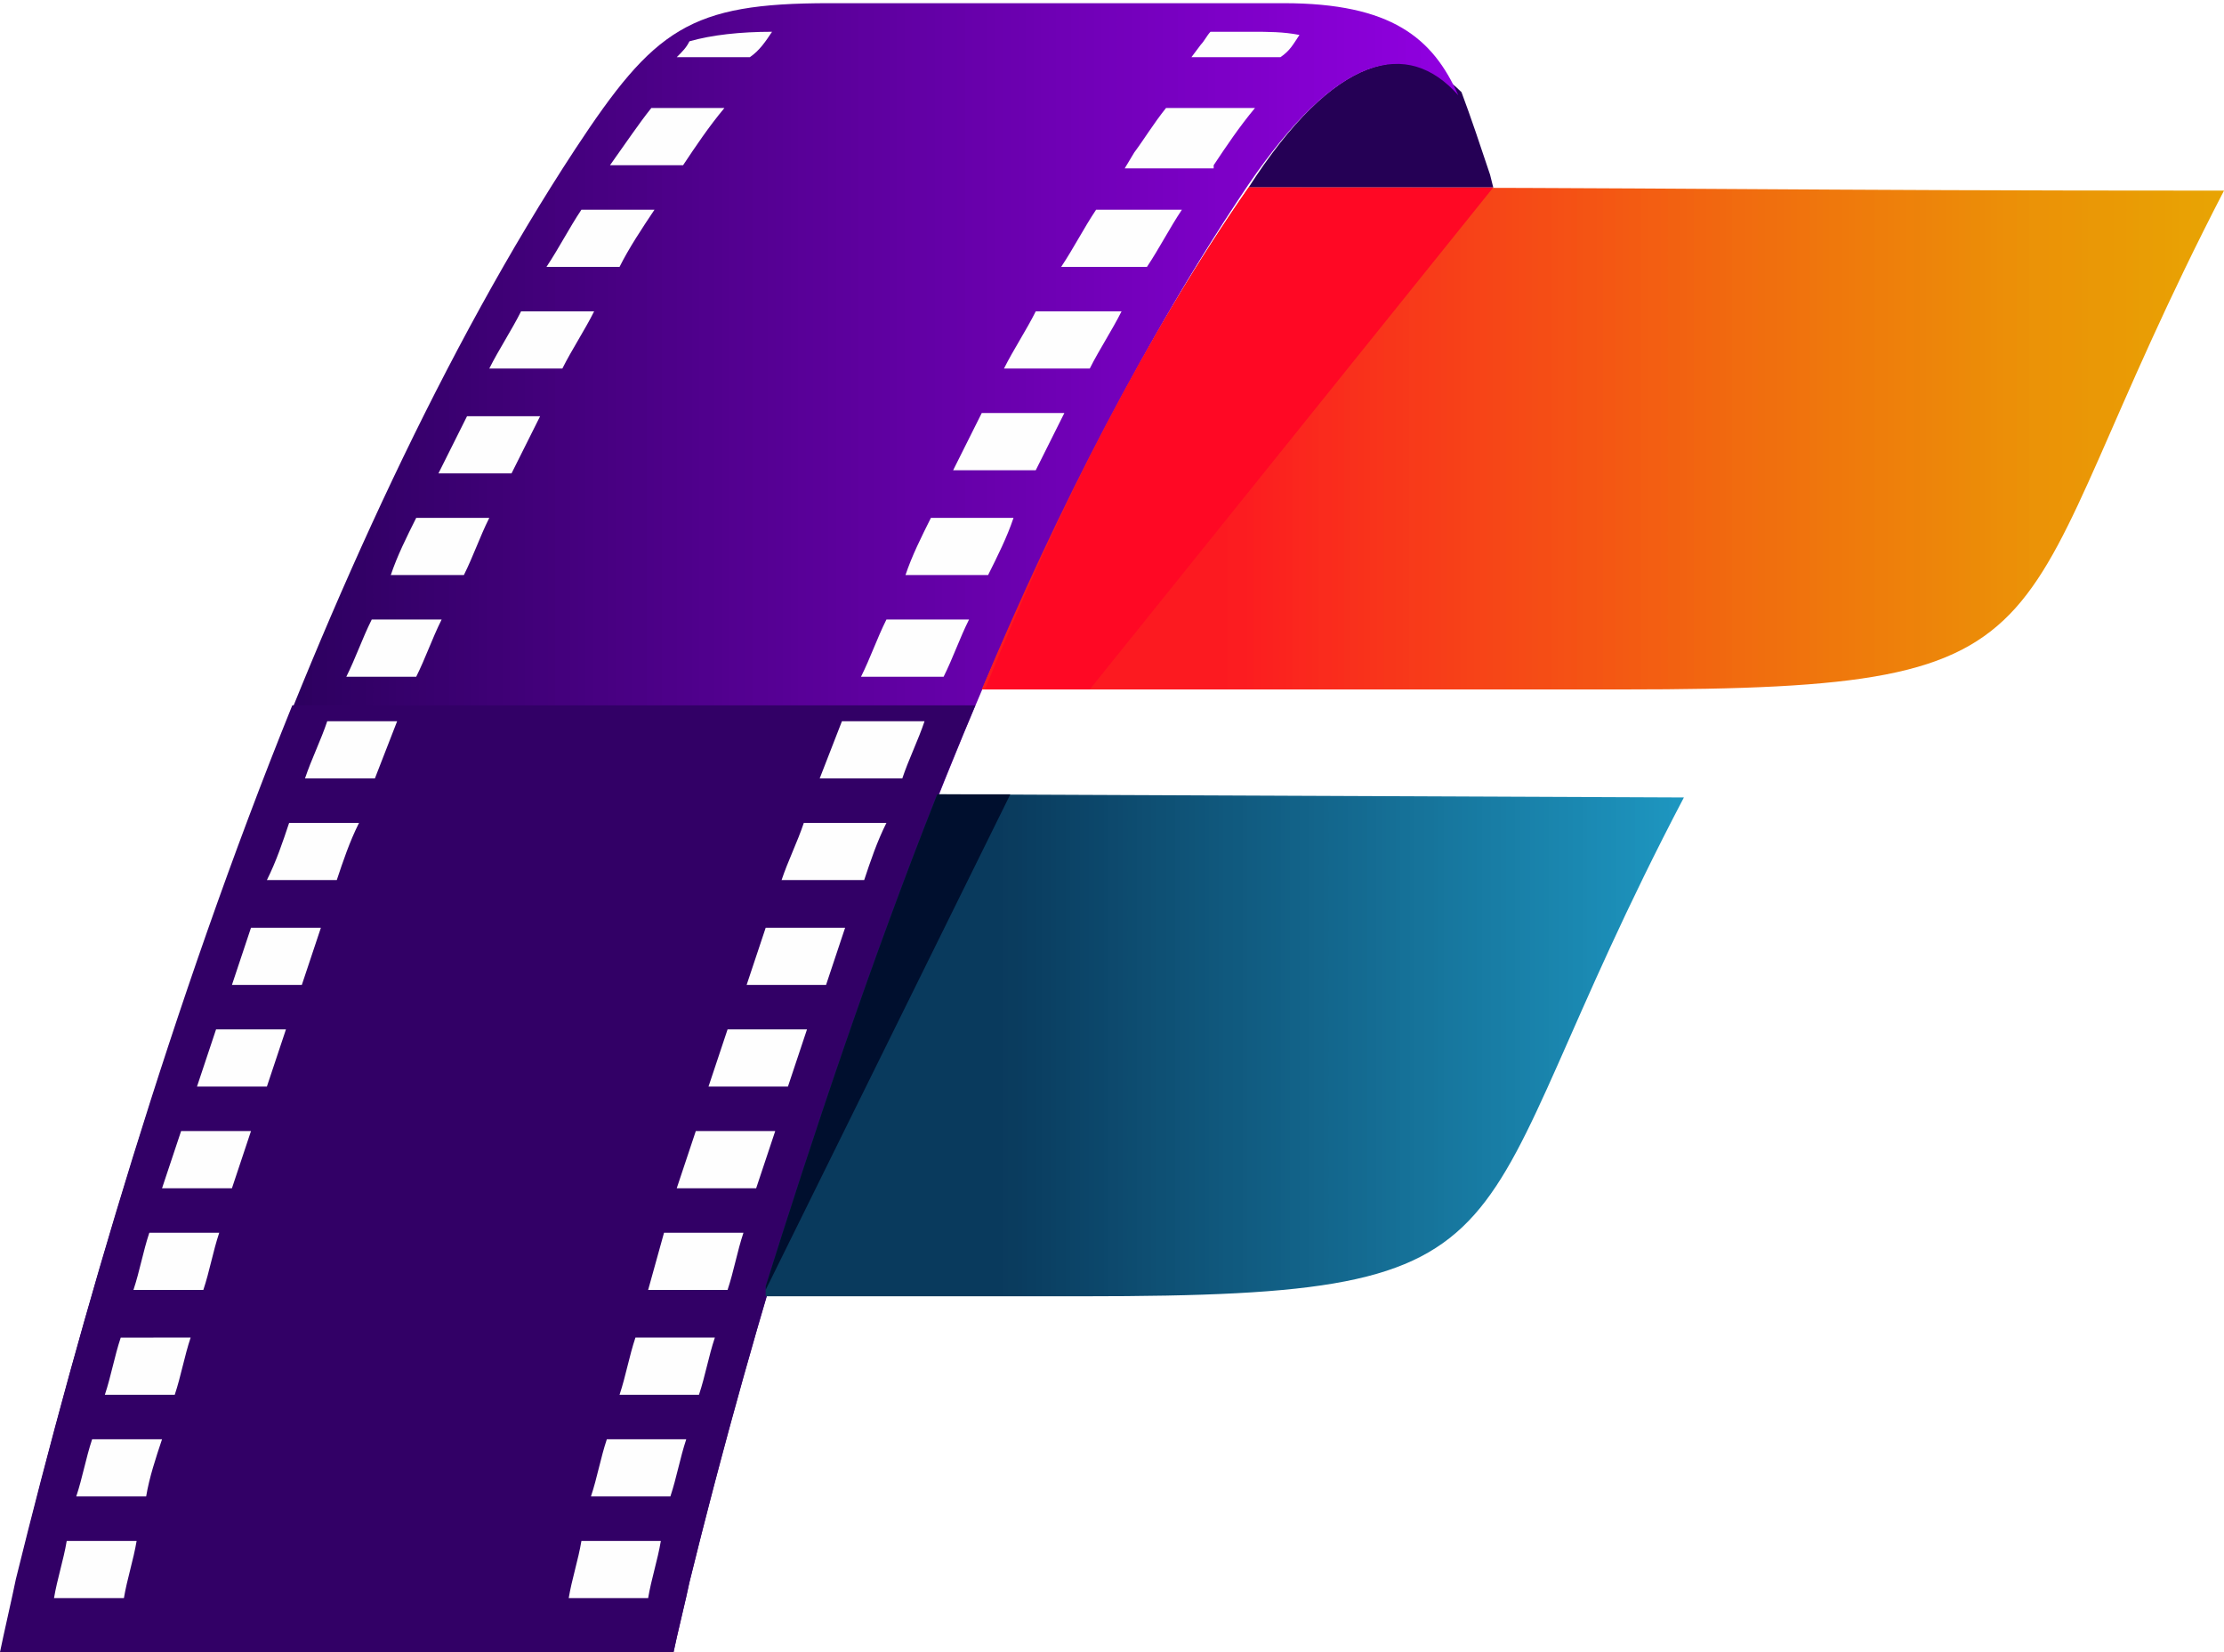 <?xml version="1.0" encoding="UTF-8"?><svg id="Calque_2" xmlns="http://www.w3.org/2000/svg" xmlns:xlink="http://www.w3.org/1999/xlink" viewBox="0 0 70 52"><defs><style>.cls-1{clip-path:url(#clippath-11);}.cls-2{fill:url(#Dégradé_sans_nom_2);}.cls-3{clip-path:url(#clippath-2);}.cls-4{clip-path:url(#clippath-13);}.cls-5{clip-path:url(#clippath-6);}.cls-6{clip-path:url(#clippath-7);}.cls-7{clip-path:url(#clippath-1);}.cls-8{clip-path:url(#clippath-4);}.cls-9{fill:url(#Dégradé_sans_nom_5);}.cls-10{clip-path:url(#clippath-12);}.cls-11{fill:url(#Dégradé_sans_nom);}.cls-12{fill:#250055;}.cls-13{fill:#000f2e;}.cls-14{clip-path:url(#clippath-9);}.cls-15{clip-path:url(#clippath);}.cls-16{fill:none;}.cls-17{fill:#fefefe;fill-rule:evenodd;}.cls-18{fill:url(#Dégradé_sans_nom_3);}.cls-19{clip-path:url(#clippath-3);}.cls-20{fill:url(#Dégradé_sans_nom_4);}.cls-21{clip-path:url(#clippath-8);}.cls-22{clip-path:url(#clippath-5);}.cls-23{clip-path:url(#clippath-10);}</style><clipPath id="clippath"><rect class="cls-16" x="39.2" y="1.6" width="8" height="5.3"/></clipPath><clipPath id="clippath-1"><path class="cls-16" d="M39.3,5.9h7.7l-.1-.4c-.3-.9-.6-1.8-.9-2.6-1.7-1.7-4-1.2-6.7,3Z"/></clipPath><clipPath id="clippath-2"><rect class="cls-16" width="47.2" height="52"/></clipPath><clipPath id="clippath-3"><path class="cls-16" d="M21.2,52c.1-.5,.4-1.7,.5-2.2,3.2-13.1,9.3-31.7,17.6-44,2.8-4.1,5-4.6,6.6-2.8-.8-1.8-2.1-2.9-5.5-2.9h-14.3c-4.4,0-5.5,.8-8,4.6C9.9,17.2,3.8,36.1,.5,49.8,.4,50.3,.1,51.6,0,52.1l21.2-.1h0Z"/></clipPath><linearGradient id="Dégradé_sans_nom" x1="1655.61" y1="7335.76" x2="2133.32" y2="7335.76" gradientTransform="translate(-159.07 -670.82) scale(.1)" gradientUnits="userSpaceOnUse"><stop offset="0" stop-color="#250055"/><stop offset="0" stop-color="#250056"/><stop offset="0" stop-color="#260056"/><stop offset=".01" stop-color="#270057"/><stop offset=".02" stop-color="#270058"/><stop offset=".02" stop-color="#280058"/><stop offset=".02" stop-color="#280059"/><stop offset=".03" stop-color="#29005a"/><stop offset=".03" stop-color="#29005a"/><stop offset=".04" stop-color="#2a005b"/><stop offset=".04" stop-color="#2a005c"/><stop offset=".04" stop-color="#2b005c"/><stop offset=".05" stop-color="#2b005d"/><stop offset=".05" stop-color="#2c005e"/><stop offset=".05" stop-color="#2c005e"/><stop offset=".06" stop-color="#2d005f"/><stop offset=".06" stop-color="#2d0060"/><stop offset=".07" stop-color="#2e0060"/><stop offset=".07" stop-color="#2e0061"/><stop offset=".07" stop-color="#2f0062"/><stop offset=".08" stop-color="#2f0062"/><stop offset=".08" stop-color="#300063"/><stop offset=".09" stop-color="#300064"/><stop offset=".09" stop-color="#310064"/><stop offset=".09" stop-color="#310065"/><stop offset=".1" stop-color="#320066"/><stop offset=".1" stop-color="#320066"/><stop offset=".11" stop-color="#330067"/><stop offset=".11" stop-color="#330068"/><stop offset=".11" stop-color="#340068"/><stop offset=".12" stop-color="#340069"/><stop offset=".12" stop-color="#35006a"/><stop offset=".12" stop-color="#35006a"/><stop offset=".13" stop-color="#36006b"/><stop offset=".13" stop-color="#36006c"/><stop offset=".14" stop-color="#37006c"/><stop offset=".14" stop-color="#37006d"/><stop offset=".14" stop-color="#38006d"/><stop offset=".15" stop-color="#38006e"/><stop offset=".15" stop-color="#39006f"/><stop offset=".16" stop-color="#39006f"/><stop offset=".16" stop-color="#3a0070"/><stop offset=".16" stop-color="#3a0071"/><stop offset=".17" stop-color="#3b0071"/><stop offset=".17" stop-color="#3b0072"/><stop offset=".18" stop-color="#3c0073"/><stop offset=".18" stop-color="#3d0073"/><stop offset=".18" stop-color="#3d0074"/><stop offset=".19" stop-color="#3e0075"/><stop offset=".19" stop-color="#3e0075"/><stop offset=".2" stop-color="#3f0076"/><stop offset=".2" stop-color="#3f0077"/><stop offset=".2" stop-color="#400077"/><stop offset=".21" stop-color="#400078"/><stop offset=".21" stop-color="#410079"/><stop offset=".21" stop-color="#410079"/><stop offset=".22" stop-color="#42007a"/><stop offset=".22" stop-color="#42007b"/><stop offset=".23" stop-color="#43007b"/><stop offset=".23" stop-color="#43007c"/><stop offset=".23" stop-color="#44007d"/><stop offset=".24" stop-color="#44007d"/><stop offset=".24" stop-color="#45007e"/><stop offset=".25" stop-color="#45007f"/><stop offset=".25" stop-color="#46007f"/><stop offset=".25" stop-color="#460080"/><stop offset=".26" stop-color="#470081"/><stop offset=".26" stop-color="#470081"/><stop offset=".27" stop-color="#480082"/><stop offset=".27" stop-color="#480083"/><stop offset=".27" stop-color="#490083"/><stop offset=".28" stop-color="#490084"/><stop offset=".28" stop-color="#4a0085"/><stop offset=".29" stop-color="#4a0085"/><stop offset=".29" stop-color="#4b0086"/><stop offset=".29" stop-color="#4b0087"/><stop offset=".3" stop-color="#4c0087"/><stop offset=".3" stop-color="#4c0088"/><stop offset=".3" stop-color="#4d0089"/><stop offset=".31" stop-color="#4d0089"/><stop offset=".31" stop-color="#4e008a"/><stop offset=".32" stop-color="#4e008b"/><stop offset=".32" stop-color="#4f008b"/><stop offset=".32" stop-color="#4f008c"/><stop offset=".33" stop-color="#50008d"/><stop offset=".33" stop-color="#50008d"/><stop offset=".34" stop-color="#51008e"/><stop offset=".34" stop-color="#52008f"/><stop offset=".34" stop-color="#52008f"/><stop offset=".35" stop-color="#530090"/><stop offset=".35" stop-color="#530091"/><stop offset=".36" stop-color="#540091"/><stop offset=".36" stop-color="#540092"/><stop offset=".36" stop-color="#550093"/><stop offset=".37" stop-color="#550093"/><stop offset=".37" stop-color="#560094"/><stop offset=".38" stop-color="#560095"/><stop offset=".38" stop-color="#570095"/><stop offset=".38" stop-color="#570096"/><stop offset=".39" stop-color="#580097"/><stop offset=".39" stop-color="#580097"/><stop offset=".39" stop-color="#590098"/><stop offset=".4" stop-color="#590099"/><stop offset=".4" stop-color="#5a0099"/><stop offset=".41" stop-color="#5a009a"/><stop offset=".41" stop-color="#5b009b"/><stop offset=".41" stop-color="#5b009b"/><stop offset=".42" stop-color="#5c009c"/><stop offset=".42" stop-color="#5c009d"/><stop offset=".43" stop-color="#5d009d"/><stop offset=".43" stop-color="#5d009e"/><stop offset=".43" stop-color="#5e009f"/><stop offset=".44" stop-color="#5e009f"/><stop offset=".44" stop-color="#5f00a0"/><stop offset=".45" stop-color="#5f00a1"/><stop offset=".45" stop-color="#6000a1"/><stop offset=".45" stop-color="#6000a2"/><stop offset=".46" stop-color="#6100a3"/><stop offset=".46" stop-color="#6100a3"/><stop offset=".46" stop-color="#6200a4"/><stop offset=".47" stop-color="#6200a5"/><stop offset=".47" stop-color="#6300a5"/><stop offset=".48" stop-color="#6300a6"/><stop offset=".48" stop-color="#6400a7"/><stop offset=".48" stop-color="#6400a7"/><stop offset=".49" stop-color="#6500a8"/><stop offset=".49" stop-color="#6500a9"/><stop offset=".5" stop-color="#6600a9"/><stop offset=".5" stop-color="#6700aa"/><stop offset=".5" stop-color="#6700ab"/><stop offset=".51" stop-color="#6800ab"/><stop offset=".51" stop-color="#6800ac"/><stop offset=".52" stop-color="#6900ad"/><stop offset=".52" stop-color="#6900ad"/><stop offset=".52" stop-color="#6a00ae"/><stop offset=".53" stop-color="#6a00af"/><stop offset=".53" stop-color="#6b00af"/><stop offset=".54" stop-color="#6b00b0"/><stop offset=".54" stop-color="#6c00b1"/><stop offset=".54" stop-color="#6c00b1"/><stop offset=".55" stop-color="#6d00b2"/><stop offset=".55" stop-color="#6d00b3"/><stop offset=".55" stop-color="#6e00b3"/><stop offset=".56" stop-color="#6e00b4"/><stop offset=".56" stop-color="#6f00b5"/><stop offset=".57" stop-color="#6f00b5"/><stop offset=".57" stop-color="#7000b6"/><stop offset=".57" stop-color="#7000b7"/><stop offset=".58" stop-color="#7100b7"/><stop offset=".58" stop-color="#7100b8"/><stop offset=".59" stop-color="#7200b9"/><stop offset=".59" stop-color="#7200b9"/><stop offset=".59" stop-color="#7300ba"/><stop offset=".6" stop-color="#7300bb"/><stop offset=".6" stop-color="#7400bb"/><stop offset=".61" stop-color="#7400bc"/><stop offset=".61" stop-color="#7500bd"/><stop offset=".61" stop-color="#7500bd"/><stop offset=".62" stop-color="#7600be"/><stop offset=".62" stop-color="#7600bf"/><stop offset=".62" stop-color="#7700bf"/><stop offset=".63" stop-color="#7700c0"/><stop offset=".63" stop-color="#7800c1"/><stop offset=".64" stop-color="#7800c1"/><stop offset=".64" stop-color="#7900c2"/><stop offset=".64" stop-color="#7900c3"/><stop offset=".65" stop-color="#7a00c3"/><stop offset=".65" stop-color="#7a00c4"/><stop offset=".66" stop-color="#7b00c5"/><stop offset=".66" stop-color="#7b00c5"/><stop offset=".66" stop-color="#7c00c6"/><stop offset=".67" stop-color="#7d00c7"/><stop offset=".67" stop-color="#7d00c7"/><stop offset=".68" stop-color="#7e00c8"/><stop offset=".68" stop-color="#7e00c9"/><stop offset=".68" stop-color="#7f00c9"/><stop offset=".69" stop-color="#7f00ca"/><stop offset=".69" stop-color="#8000ca"/><stop offset=".7" stop-color="#8000cb"/><stop offset=".7" stop-color="#8100cc"/><stop offset=".7" stop-color="#8100cc"/><stop offset=".71" stop-color="#8200cd"/><stop offset=".71" stop-color="#8200ce"/><stop offset=".71" stop-color="#8300ce"/><stop offset=".72" stop-color="#8300cf"/><stop offset=".72" stop-color="#8400d0"/><stop offset=".73" stop-color="#8400d0"/><stop offset=".73" stop-color="#8500d1"/><stop offset=".73" stop-color="#8500d2"/><stop offset=".74" stop-color="#8600d2"/><stop offset=".74" stop-color="#8600d3"/><stop offset=".75" stop-color="#8700d4"/><stop offset=".75" stop-color="#8700d4"/><stop offset=".75" stop-color="#8800d5"/><stop offset=".76" stop-color="#8800d6"/><stop offset=".76" stop-color="#8900d6"/><stop offset=".77" stop-color="#8900d7"/><stop offset=".77" stop-color="#8a00d8"/><stop offset=".77" stop-color="#8a00d8"/><stop offset=".78" stop-color="#8b00d9"/><stop offset=".78" stop-color="#8b00da"/><stop offset=".79" stop-color="#8c00da"/><stop offset=".79" stop-color="#8c00db"/><stop offset=".79" stop-color="#8d00dc"/><stop offset=".8" stop-color="#8d00dc"/><stop offset=".8" stop-color="#8e00dd"/><stop offset=".8" stop-color="#8e00de"/><stop offset=".81" stop-color="#8f00de"/><stop offset=".81" stop-color="#8f00df"/><stop offset=".82" stop-color="#9000e0"/><stop offset=".82" stop-color="#9000e0"/><stop offset=".82" stop-color="#9100e1"/><stop offset=".83" stop-color="#9200e2"/><stop offset=".83" stop-color="#9200e2"/><stop offset=".84" stop-color="#9300e3"/><stop offset=".84" stop-color="#9300e4"/><stop offset=".84" stop-color="#9400e4"/><stop offset=".85" stop-color="#9400e5"/><stop offset=".85" stop-color="#9500e6"/><stop offset=".86" stop-color="#9500e6"/><stop offset=".86" stop-color="#9600e7"/><stop offset=".86" stop-color="#9600e8"/><stop offset=".87" stop-color="#9700e8"/><stop offset=".87" stop-color="#9700e9"/><stop offset=".88" stop-color="#9800ea"/><stop offset=".88" stop-color="#9800ea"/><stop offset=".88" stop-color="#9900eb"/><stop offset=".89" stop-color="#9900ec"/><stop offset=".89" stop-color="#9a00ec"/><stop offset=".89" stop-color="#9a00ed"/><stop offset=".9" stop-color="#9b00ee"/><stop offset=".9" stop-color="#9b00ee"/><stop offset=".91" stop-color="#9c00ef"/><stop offset=".91" stop-color="#9c00f0"/><stop offset=".91" stop-color="#9d00f0"/><stop offset=".92" stop-color="#9d00f1"/><stop offset=".92" stop-color="#9e00f2"/><stop offset=".93" stop-color="#9e00f2"/><stop offset=".93" stop-color="#9f00f3"/><stop offset=".93" stop-color="#9f00f4"/><stop offset=".94" stop-color="#a000f4"/><stop offset=".94" stop-color="#a000f5"/><stop offset=".95" stop-color="#a100f6"/><stop offset=".95" stop-color="#a100f6"/><stop offset=".95" stop-color="#a200f7"/><stop offset=".96" stop-color="#a200f8"/><stop offset=".96" stop-color="#a300f8"/><stop offset=".96" stop-color="#a300f9"/><stop offset=".97" stop-color="#a400fa"/><stop offset=".97" stop-color="#a400fa"/><stop offset=".98" stop-color="#a500fb"/><stop offset=".98" stop-color="#a500fc"/><stop offset=".98" stop-color="#a600fc"/><stop offset=".99" stop-color="#a600fd"/><stop offset=".99" stop-color="#a700fe"/><stop offset="1" stop-color="#a800fe"/><stop offset="1" stop-color="#a800ff"/></linearGradient><clipPath id="clippath-4"><rect class="cls-16" y="21.6" width="31.2" height="30.4"/></clipPath><clipPath id="clippath-5"><path class="cls-16" d="M21.2,52c.1-.5,.4-1.7,.5-2.2,2-8.1,5-18.2,9-27.6H9.2C5.4,31.6,2.5,41.6,.5,49.7c-.1,.5-.4,1.8-.5,2.3H21.2Z"/></clipPath><linearGradient id="Dégradé_sans_nom_2" x1="1815.37" y1="7295.75" x2="1815.37" y2="7609.47" gradientTransform="translate(-159.07 -670.82) scale(.1)" gradientUnits="userSpaceOnUse"><stop offset="0" stop-color="#320066"/><stop offset="0" stop-color="#320066"/><stop offset=".02" stop-color="#330067"/><stop offset=".02" stop-color="#330067"/><stop offset=".03" stop-color="#340068"/><stop offset=".04" stop-color="#340069"/><stop offset=".05" stop-color="#350069"/><stop offset=".05" stop-color="#35006a"/><stop offset=".06" stop-color="#36006b"/><stop offset=".07" stop-color="#36006b"/><stop offset=".08" stop-color="#37006c"/><stop offset=".09" stop-color="#37006d"/><stop offset=".09" stop-color="#38006d"/><stop offset=".1" stop-color="#38006e"/><stop offset=".11" stop-color="#39006e"/><stop offset=".12" stop-color="#39006f"/><stop offset=".12" stop-color="#3a0070"/><stop offset=".13" stop-color="#3a0070"/><stop offset=".14" stop-color="#3b0071"/><stop offset=".15" stop-color="#3b0072"/><stop offset=".16" stop-color="#3c0072"/><stop offset=".16" stop-color="#3c0073"/><stop offset=".17" stop-color="#3d0073"/><stop offset=".18" stop-color="#3d0074"/><stop offset=".19" stop-color="#3d0075"/><stop offset=".2" stop-color="#3e0075"/><stop offset=".2" stop-color="#3e0076"/><stop offset=".21" stop-color="#3f0077"/><stop offset=".22" stop-color="#3f0077"/><stop offset=".23" stop-color="#400078"/><stop offset=".23" stop-color="#400079"/><stop offset=".24" stop-color="#410079"/><stop offset=".25" stop-color="#41007a"/><stop offset=".26" stop-color="#42007a"/><stop offset=".27" stop-color="#42007b"/><stop offset=".27" stop-color="#43007c"/><stop offset=".28" stop-color="#43007c"/><stop offset=".29" stop-color="#44007d"/><stop offset=".3" stop-color="#44007e"/><stop offset=".3" stop-color="#45007e"/><stop offset=".31" stop-color="#45007f"/><stop offset=".32" stop-color="#46007f"/><stop offset=".33" stop-color="#460080"/><stop offset=".34" stop-color="#470081"/><stop offset=".34" stop-color="#470081"/><stop offset=".35" stop-color="#480082"/><stop offset=".36" stop-color="#480083"/><stop offset=".37" stop-color="#490083"/><stop offset=".38" stop-color="#490084"/><stop offset=".38" stop-color="#4a0085"/><stop offset=".39" stop-color="#4a0085"/><stop offset=".4" stop-color="#4b0086"/><stop offset=".41" stop-color="#4b0086"/><stop offset=".41" stop-color="#4c0087"/><stop offset=".42" stop-color="#4c0088"/><stop offset=".43" stop-color="#4d0088"/><stop offset=".44" stop-color="#4d0089"/><stop offset=".45" stop-color="#4e008a"/><stop offset=".45" stop-color="#4e008a"/><stop offset=".46" stop-color="#4f008b"/><stop offset=".47" stop-color="#4f008b"/><stop offset=".48" stop-color="#4f008c"/><stop offset=".48" stop-color="#50008d"/><stop offset=".49" stop-color="#50008d"/><stop offset=".5" stop-color="#51008e"/><stop offset=".51" stop-color="#51008f"/><stop offset=".52" stop-color="#52008f"/><stop offset=".52" stop-color="#520090"/><stop offset=".53" stop-color="#530091"/><stop offset=".54" stop-color="#530091"/><stop offset=".55" stop-color="#540092"/><stop offset=".55" stop-color="#540092"/><stop offset=".56" stop-color="#550093"/><stop offset=".57" stop-color="#550094"/><stop offset=".58" stop-color="#560094"/><stop offset=".59" stop-color="#560095"/><stop offset=".59" stop-color="#570096"/><stop offset=".6" stop-color="#570096"/><stop offset=".61" stop-color="#580097"/><stop offset=".62" stop-color="#580097"/><stop offset=".62" stop-color="#590098"/><stop offset=".63" stop-color="#590099"/><stop offset=".64" stop-color="#5a0099"/><stop offset=".65" stop-color="#5a009a"/><stop offset=".66" stop-color="#5b009b"/><stop offset=".66" stop-color="#5b009b"/><stop offset=".67" stop-color="#5c009c"/><stop offset=".68" stop-color="#5c009d"/><stop offset=".69" stop-color="#5d009d"/><stop offset=".7" stop-color="#5d009e"/><stop offset=".7" stop-color="#5e009e"/><stop offset=".71" stop-color="#5e009f"/><stop offset=".72" stop-color="#5f00a0"/><stop offset=".73" stop-color="#5f00a0"/><stop offset=".73" stop-color="#6000a1"/><stop offset=".74" stop-color="#6000a2"/><stop offset=".75" stop-color="#6100a2"/><stop offset=".76" stop-color="#6100a3"/><stop offset=".77" stop-color="#6200a3"/><stop offset=".77" stop-color="#6200a4"/><stop offset=".78" stop-color="#6200a5"/><stop offset=".79" stop-color="#6300a5"/><stop offset=".8" stop-color="#6300a6"/><stop offset=".8" stop-color="#6400a7"/><stop offset=".81" stop-color="#6400a7"/><stop offset=".82" stop-color="#6500a8"/><stop offset=".83" stop-color="#6500a9"/><stop offset=".84" stop-color="#6600a9"/><stop offset=".84" stop-color="#60a"/><stop offset=".85" stop-color="#6700aa"/><stop offset=".86" stop-color="#6700ab"/><stop offset=".87" stop-color="#6800ac"/><stop offset=".88" stop-color="#6800ac"/><stop offset=".88" stop-color="#6900ad"/><stop offset=".89" stop-color="#6900ae"/><stop offset=".9" stop-color="#6a00ae"/><stop offset=".91" stop-color="#6a00af"/><stop offset=".91" stop-color="#6b00af"/><stop offset=".92" stop-color="#6b00b0"/><stop offset=".93" stop-color="#6c00b1"/><stop offset=".94" stop-color="#6c00b1"/><stop offset=".95" stop-color="#6d00b2"/><stop offset=".95" stop-color="#6d00b3"/><stop offset=".96" stop-color="#6e00b3"/><stop offset=".97" stop-color="#6e00b4"/><stop offset=".98" stop-color="#6f00b5"/><stop offset=".98" stop-color="#6f00b5"/><stop offset=".99" stop-color="#7000b6"/><stop offset="1" stop-color="#7000b6"/></linearGradient><clipPath id="clippath-6"><rect class="cls-16" x="29.8" y="5.6" width="40.2" height="17.3"/></clipPath><clipPath id="clippath-7"><path class="cls-16" d="M39.3,5.9c14.1,0,16.6,.1,30.7,.1-7.3,14.1-3.9,15.7-18.9,15.7H30.9c2.4-5.7,5.2-11.2,8.4-15.8Z"/></clipPath><linearGradient id="Dégradé_sans_nom_3" x1="1977.21" y1="7207.85" x2="2384.15" y2="7207.85" gradientTransform="translate(-159.07 -670.82) scale(.1)" gradientUnits="userSpaceOnUse"><stop offset="0" stop-color="#fc1a20"/><stop offset="0" stop-color="#fc1b20"/><stop offset="0" stop-color="#fc1c20"/><stop offset=".01" stop-color="#fc1c20"/><stop offset=".02" stop-color="#fc1d20"/><stop offset=".02" stop-color="#fc1e1f"/><stop offset=".02" stop-color="#fc1f1f"/><stop offset=".03" stop-color="#fc201f"/><stop offset=".03" stop-color="#fb211f"/><stop offset=".04" stop-color="#fb221f"/><stop offset=".04" stop-color="#fb231e"/><stop offset=".04" stop-color="#fb231e"/><stop offset=".05" stop-color="#fb241e"/><stop offset=".05" stop-color="#fb251e"/><stop offset=".05" stop-color="#fb261e"/><stop offset=".06" stop-color="#fb271e"/><stop offset=".06" stop-color="#fa281d"/><stop offset=".07" stop-color="#fa291d"/><stop offset=".07" stop-color="#fa2a1d"/><stop offset=".07" stop-color="#fa2b1d"/><stop offset=".08" stop-color="#fa2b1d"/><stop offset=".08" stop-color="#fa2c1c"/><stop offset=".09" stop-color="#fa2d1c"/><stop offset=".09" stop-color="#fa2e1c"/><stop offset=".09" stop-color="#f92f1c"/><stop offset=".1" stop-color="#f9301c"/><stop offset=".1" stop-color="#f9311b"/><stop offset=".11" stop-color="#f9321b"/><stop offset=".11" stop-color="#f9331b"/><stop offset=".11" stop-color="#f9331b"/><stop offset=".12" stop-color="#f9341b"/><stop offset=".12" stop-color="#f9351b"/><stop offset=".12" stop-color="#f8361a"/><stop offset=".13" stop-color="#f8361a"/><stop offset=".13" stop-color="#f8371a"/><stop offset=".14" stop-color="#f8381a"/><stop offset=".14" stop-color="#f8391a"/><stop offset=".14" stop-color="#f83a1a"/><stop offset=".15" stop-color="#f83a19"/><stop offset=".15" stop-color="#f83b19"/><stop offset=".16" stop-color="#f83c19"/><stop offset=".16" stop-color="#f83d19"/><stop offset=".16" stop-color="#f73d19"/><stop offset=".17" stop-color="#f73e19"/><stop offset=".17" stop-color="#f73f18"/><stop offset=".18" stop-color="#f74018"/><stop offset=".18" stop-color="#f74018"/><stop offset=".18" stop-color="#f74118"/><stop offset=".19" stop-color="#f74218"/><stop offset=".19" stop-color="#f74318"/><stop offset=".2" stop-color="#f74417"/><stop offset=".2" stop-color="#f64417"/><stop offset=".2" stop-color="#f64517"/><stop offset=".21" stop-color="#f64617"/><stop offset=".21" stop-color="#f64717"/><stop offset=".21" stop-color="#f64717"/><stop offset=".22" stop-color="#f64816"/><stop offset=".22" stop-color="#f64916"/><stop offset=".23" stop-color="#f64a16"/><stop offset=".23" stop-color="#f64a16"/><stop offset=".23" stop-color="#f54b16"/><stop offset=".24" stop-color="#f54c16"/><stop offset=".24" stop-color="#f54d15"/><stop offset=".25" stop-color="#f54d15"/><stop offset=".25" stop-color="#f54e15"/><stop offset=".25" stop-color="#f54f15"/><stop offset=".26" stop-color="#f55015"/><stop offset=".26" stop-color="#f55115"/><stop offset=".27" stop-color="#f55114"/><stop offset=".27" stop-color="#f45214"/><stop offset=".27" stop-color="#f45314"/><stop offset=".28" stop-color="#f45414"/><stop offset=".28" stop-color="#f45414"/><stop offset=".29" stop-color="#f45514"/><stop offset=".29" stop-color="#f45613"/><stop offset=".29" stop-color="#f45713"/><stop offset=".3" stop-color="#f45713"/><stop offset=".3" stop-color="#f45813"/><stop offset=".3" stop-color="#f35913"/><stop offset=".31" stop-color="#f35a13"/><stop offset=".31" stop-color="#f35b12"/><stop offset=".32" stop-color="#f35b12"/><stop offset=".32" stop-color="#f35c12"/><stop offset=".32" stop-color="#f35d12"/><stop offset=".33" stop-color="#f35e12"/><stop offset=".33" stop-color="#f35e12"/><stop offset=".34" stop-color="#f35f11"/><stop offset=".34" stop-color="#f26011"/><stop offset=".34" stop-color="#f26111"/><stop offset=".35" stop-color="#f26111"/><stop offset=".35" stop-color="#f26211"/><stop offset=".36" stop-color="#f26311"/><stop offset=".36" stop-color="#f26410"/><stop offset=".36" stop-color="#f26510"/><stop offset=".37" stop-color="#f26510"/><stop offset=".37" stop-color="#f26610"/><stop offset=".38" stop-color="#f16710"/><stop offset=".38" stop-color="#f16810"/><stop offset=".38" stop-color="#f1680f"/><stop offset=".39" stop-color="#f1690f"/><stop offset=".39" stop-color="#f16a0f"/><stop offset=".39" stop-color="#f16b0f"/><stop offset=".4" stop-color="#f16b0f"/><stop offset=".4" stop-color="#f16c0f"/><stop offset=".41" stop-color="#f16d0f"/><stop offset=".41" stop-color="#f06d0e"/><stop offset=".41" stop-color="#f06e0e"/><stop offset=".42" stop-color="#f06f0e"/><stop offset=".42" stop-color="#f06f0e"/><stop offset=".43" stop-color="#f0700e"/><stop offset=".43" stop-color="#f0710e"/><stop offset=".43" stop-color="#f0710e"/><stop offset=".44" stop-color="#f0720d"/><stop offset=".44" stop-color="#f0730d"/><stop offset=".45" stop-color="#f0730d"/><stop offset=".45" stop-color="#ef740d"/><stop offset=".45" stop-color="#ef750d"/><stop offset=".46" stop-color="#ef760d"/><stop offset=".46" stop-color="#ef760d"/><stop offset=".46" stop-color="#ef770c"/><stop offset=".47" stop-color="#ef780c"/><stop offset=".47" stop-color="#ef780c"/><stop offset=".48" stop-color="#ef790c"/><stop offset=".48" stop-color="#ef7a0c"/><stop offset=".48" stop-color="#ef7a0c"/><stop offset=".49" stop-color="#ef7b0c"/><stop offset=".49" stop-color="#ee7c0b"/><stop offset=".5" stop-color="#ee7c0b"/><stop offset=".5" stop-color="#ee7d0b"/><stop offset=".5" stop-color="#ee7e0b"/><stop offset=".51" stop-color="#ee7e0b"/><stop offset=".51" stop-color="#ee7f0b"/><stop offset=".52" stop-color="#ee800b"/><stop offset=".52" stop-color="#ee800a"/><stop offset=".52" stop-color="#ee810a"/><stop offset=".53" stop-color="#ee820a"/><stop offset=".53" stop-color="#ed820a"/><stop offset=".54" stop-color="#ed830a"/><stop offset=".54" stop-color="#ed840a"/><stop offset=".54" stop-color="#ed840a"/><stop offset=".55" stop-color="#ed850a"/><stop offset=".55" stop-color="#ed8609"/><stop offset=".55" stop-color="#ed8609"/><stop offset=".56" stop-color="#ed8709"/><stop offset=".56" stop-color="#ed8809"/><stop offset=".57" stop-color="#ed8909"/><stop offset=".57" stop-color="#ec8909"/><stop offset=".57" stop-color="#ec8a09"/><stop offset=".58" stop-color="#ec8b08"/><stop offset=".58" stop-color="#ec8b08"/><stop offset=".59" stop-color="#ec8c08"/><stop offset=".59" stop-color="#ec8d08"/><stop offset=".59" stop-color="#ec8d08"/><stop offset=".6" stop-color="#ec8e08"/><stop offset=".6" stop-color="#ec8f08"/><stop offset=".61" stop-color="#ec8f07"/><stop offset=".61" stop-color="#eb9007"/><stop offset=".61" stop-color="#eb9107"/><stop offset=".62" stop-color="#eb9107"/><stop offset=".62" stop-color="#eb9207"/><stop offset=".62" stop-color="#eb9307"/><stop offset=".63" stop-color="#eb9307"/><stop offset=".64" stop-color="#eb9406"/><stop offset=".65" stop-color="#eb9506"/><stop offset=".66" stop-color="#ea9606"/><stop offset=".66" stop-color="#ea9706"/><stop offset=".67" stop-color="#ea9806"/><stop offset=".68" stop-color="#ea9905"/><stop offset=".69" stop-color="#ea9a05"/><stop offset=".7" stop-color="#ea9b05"/><stop offset=".7" stop-color="#e99c05"/><stop offset=".71" stop-color="#e99d05"/><stop offset=".72" stop-color="#e99e04"/><stop offset=".73" stop-color="#e99f04"/><stop offset=".73" stop-color="#e9a004"/><stop offset=".74" stop-color="#e9a104"/><stop offset=".75" stop-color="#e8a204"/><stop offset=".76" stop-color="#e8a304"/><stop offset=".77" stop-color="#e8a403"/><stop offset=".77" stop-color="#e8a503"/><stop offset=".78" stop-color="#e8a603"/><stop offset=".79" stop-color="#e8a703"/><stop offset=".8" stop-color="#e7a803"/><stop offset=".8" stop-color="#e7a902"/><stop offset=".81" stop-color="#e7aa02"/><stop offset=".82" stop-color="#e7aa02"/><stop offset=".83" stop-color="#e7ab02"/><stop offset=".84" stop-color="#e7ac02"/><stop offset=".84" stop-color="#e7ac02"/><stop offset=".85" stop-color="#e7ad01"/><stop offset=".86" stop-color="#e7ae01"/><stop offset=".87" stop-color="#e7ae01"/><stop offset=".88" stop-color="#e6af01"/><stop offset=".88" stop-color="#e6b001"/><stop offset=".89" stop-color="#e6b001"/><stop offset=".9" stop-color="#e6b100"/><stop offset=".91" stop-color="#e6b100"/><stop offset=".91" stop-color="#e6b200"/><stop offset=".92" stop-color="#e6b300"/><stop offset=".94" stop-color="#e6b300"/><stop offset="1" stop-color="#e6b300"/></linearGradient><clipPath id="clippath-8"><rect class="cls-16" x="29.8" y="5.6" width="17.3" height="17.3"/></clipPath><clipPath id="clippath-9"><path class="cls-16" d="M39.3,5.9h7.7l-12.7,15.8h-3.3c2.3-5.7,5.1-11.2,8.3-15.8Z"/></clipPath><linearGradient id="Dégradé_sans_nom_4" x1="1977.03" y1="7207.85" x2="2144.59" y2="7207.85" gradientTransform="translate(-159.07 -670.82) scale(.1)" gradientUnits="userSpaceOnUse"><stop offset="0" stop-color="#ff0824"/><stop offset=".5" stop-color="#ff0824"/><stop offset=".56" stop-color="#ff0824"/><stop offset=".59" stop-color="#ff0824"/><stop offset=".6" stop-color="#ff0924"/><stop offset=".61" stop-color="#ff0a24"/><stop offset=".62" stop-color="#ff0a23"/><stop offset=".62" stop-color="#ff0b23"/><stop offset=".63" stop-color="#fe0b23"/><stop offset=".64" stop-color="#fe0c23"/><stop offset=".65" stop-color="#fe0c23"/><stop offset=".66" stop-color="#fe0d23"/><stop offset=".66" stop-color="#fe0e23"/><stop offset=".67" stop-color="#fe0e23"/><stop offset=".68" stop-color="#fe0f23"/><stop offset=".69" stop-color="#fe0f22"/><stop offset=".7" stop-color="#fe1022"/><stop offset=".7" stop-color="#fe1022"/><stop offset=".71" stop-color="#fe1122"/><stop offset=".72" stop-color="#fe1222"/><stop offset=".73" stop-color="#fe1222"/><stop offset=".73" stop-color="#fd1322"/><stop offset=".74" stop-color="#fd1322"/><stop offset=".75" stop-color="#fd1421"/><stop offset=".76" stop-color="#fd1421"/><stop offset=".77" stop-color="#fd1521"/><stop offset=".77" stop-color="#fd1621"/><stop offset=".78" stop-color="#fd1621"/><stop offset=".79" stop-color="#fd1721"/><stop offset=".8" stop-color="#fd1721"/><stop offset=".8" stop-color="#fd1821"/><stop offset=".81" stop-color="#fd1820"/><stop offset=".82" stop-color="#fd1920"/><stop offset=".83" stop-color="#fc1920"/><stop offset=".84" stop-color="#fc1a20"/><stop offset=".84" stop-color="#fc1b20"/><stop offset=".85" stop-color="#fc1b20"/><stop offset=".86" stop-color="#fc1c20"/><stop offset=".87" stop-color="#fc1c20"/><stop offset=".88" stop-color="#fc1d20"/><stop offset=".88" stop-color="#fc1d1f"/><stop offset=".89" stop-color="#fc1e1f"/><stop offset=".9" stop-color="#fc1f1f"/><stop offset=".91" stop-color="#fc1f1f"/><stop offset=".91" stop-color="#fc201f"/><stop offset=".92" stop-color="#fb201f"/><stop offset=".93" stop-color="#fb211f"/><stop offset=".94" stop-color="#fb211f"/><stop offset=".95" stop-color="#fb221e"/><stop offset=".95" stop-color="#fb231e"/><stop offset=".96" stop-color="#fb231e"/><stop offset=".97" stop-color="#fb241e"/><stop offset=".98" stop-color="#fb241e"/><stop offset=".98" stop-color="#fb251e"/><stop offset=".99" stop-color="#fb251e"/><stop offset="1" stop-color="#fb261e"/></linearGradient><clipPath id="clippath-10"><rect class="cls-16" x="23.2" y="24.2" width="30.7" height="17.3"/></clipPath><clipPath id="clippath-11"><path class="cls-16" d="M29.5,25l23.5,.1c-7.4,14.1-3.9,15.7-18.9,15.7h-10.1c1.6-5.1,3.4-10.5,5.5-15.8Z"/></clipPath><linearGradient id="Dégradé_sans_nom_5" x1="1906.43" y1="7408.4" x2="2207.77" y2="7408.4" gradientTransform="translate(-159.07 -670.82) scale(.1)" gradientUnits="userSpaceOnUse"><stop offset="0" stop-color="#093a5d"/><stop offset="0" stop-color="#0a3b5d"/><stop offset="0" stop-color="#0a3b5e"/><stop offset=".01" stop-color="#0a3c5e"/><stop offset=".02" stop-color="#0a3c5f"/><stop offset=".02" stop-color="#0a3d5f"/><stop offset=".02" stop-color="#0a3d60"/><stop offset=".03" stop-color="#0a3e61"/><stop offset=".03" stop-color="#0a3e61"/><stop offset=".04" stop-color="#0a3f62"/><stop offset=".04" stop-color="#0b3f62"/><stop offset=".04" stop-color="#0b4063"/><stop offset=".05" stop-color="#0b4063"/><stop offset=".05" stop-color="#0b4164"/><stop offset=".05" stop-color="#0b4164"/><stop offset=".06" stop-color="#0b4265"/><stop offset=".06" stop-color="#0b4265"/><stop offset=".07" stop-color="#0b4366"/><stop offset=".07" stop-color="#0b4367"/><stop offset=".07" stop-color="#0c4467"/><stop offset=".08" stop-color="#0c4468"/><stop offset=".08" stop-color="#0c4568"/><stop offset=".09" stop-color="#0c4569"/><stop offset=".09" stop-color="#0c4669"/><stop offset=".09" stop-color="#0c466a"/><stop offset=".1" stop-color="#0c476a"/><stop offset=".1" stop-color="#0c476b"/><stop offset=".11" stop-color="#0c486c"/><stop offset=".11" stop-color="#0d486c"/><stop offset=".11" stop-color="#0d496d"/><stop offset=".12" stop-color="#0d496d"/><stop offset=".12" stop-color="#0d4a6e"/><stop offset=".12" stop-color="#0d4a6e"/><stop offset=".13" stop-color="#0d4b6f"/><stop offset=".13" stop-color="#0d4c6f"/><stop offset=".14" stop-color="#0d4c70"/><stop offset=".14" stop-color="#0d4d70"/><stop offset=".14" stop-color="#0e4d71"/><stop offset=".15" stop-color="#0e4e72"/><stop offset=".15" stop-color="#0e4e72"/><stop offset=".16" stop-color="#0e4f73"/><stop offset=".16" stop-color="#0e4f73"/><stop offset=".16" stop-color="#0e5074"/><stop offset=".17" stop-color="#0e5074"/><stop offset=".17" stop-color="#0e5175"/><stop offset=".18" stop-color="#0e5175"/><stop offset=".18" stop-color="#0f5276"/><stop offset=".18" stop-color="#0f5277"/><stop offset=".19" stop-color="#0f5377"/><stop offset=".19" stop-color="#0f5378"/><stop offset=".2" stop-color="#0f5478"/><stop offset=".2" stop-color="#0f5479"/><stop offset=".2" stop-color="#0f5579"/><stop offset=".21" stop-color="#0f557a"/><stop offset=".21" stop-color="#0f567a"/><stop offset=".21" stop-color="#0f567b"/><stop offset=".22" stop-color="#10577b"/><stop offset=".22" stop-color="#10577c"/><stop offset=".23" stop-color="#10587d"/><stop offset=".23" stop-color="#10587d"/><stop offset=".23" stop-color="#10597e"/><stop offset=".24" stop-color="#10597e"/><stop offset=".24" stop-color="#105a7f"/><stop offset=".25" stop-color="#105a7f"/><stop offset=".25" stop-color="#105b80"/><stop offset=".25" stop-color="#115b80"/><stop offset=".26" stop-color="#115c81"/><stop offset=".26" stop-color="#115c82"/><stop offset=".27" stop-color="#115d82"/><stop offset=".27" stop-color="#115d83"/><stop offset=".27" stop-color="#115e83"/><stop offset=".28" stop-color="#115e84"/><stop offset=".28" stop-color="#115f84"/><stop offset=".29" stop-color="#115f85"/><stop offset=".29" stop-color="#126085"/><stop offset=".29" stop-color="#126086"/><stop offset=".3" stop-color="#126186"/><stop offset=".3" stop-color="#126187"/><stop offset=".3" stop-color="#126288"/><stop offset=".31" stop-color="#126288"/><stop offset=".31" stop-color="#126389"/><stop offset=".32" stop-color="#126389"/><stop offset=".32" stop-color="#12648a"/><stop offset=".32" stop-color="#13648a"/><stop offset=".33" stop-color="#13658b"/><stop offset=".33" stop-color="#13658b"/><stop offset=".34" stop-color="#13668c"/><stop offset=".34" stop-color="#13668d"/><stop offset=".34" stop-color="#13678d"/><stop offset=".35" stop-color="#13678e"/><stop offset=".35" stop-color="#13688e"/><stop offset=".36" stop-color="#13688f"/><stop offset=".36" stop-color="#14698f"/><stop offset=".36" stop-color="#146990"/><stop offset=".37" stop-color="#146a90"/><stop offset=".37" stop-color="#146a91"/><stop offset=".38" stop-color="#146b91"/><stop offset=".38" stop-color="#146b92"/><stop offset=".38" stop-color="#146c93"/><stop offset=".39" stop-color="#146c93"/><stop offset=".39" stop-color="#146d94"/><stop offset=".39" stop-color="#156d94"/><stop offset=".4" stop-color="#156e95"/><stop offset=".4" stop-color="#156f95"/><stop offset=".41" stop-color="#156f96"/><stop offset=".41" stop-color="#157096"/><stop offset=".41" stop-color="#157097"/><stop offset=".42" stop-color="#157198"/><stop offset=".42" stop-color="#157198"/><stop offset=".43" stop-color="#157299"/><stop offset=".43" stop-color="#167299"/><stop offset=".43" stop-color="#16739a"/><stop offset=".44" stop-color="#16739a"/><stop offset=".44" stop-color="#16749b"/><stop offset=".45" stop-color="#16749b"/><stop offset=".45" stop-color="#16759c"/><stop offset=".45" stop-color="#16759c"/><stop offset=".46" stop-color="#16769d"/><stop offset=".46" stop-color="#16769e"/><stop offset=".46" stop-color="#17779e"/><stop offset=".47" stop-color="#17779f"/><stop offset=".47" stop-color="#17789f"/><stop offset=".48" stop-color="#1778a0"/><stop offset=".48" stop-color="#1779a0"/><stop offset=".48" stop-color="#1779a1"/><stop offset=".49" stop-color="#177aa1"/><stop offset=".49" stop-color="#177aa2"/><stop offset=".5" stop-color="#177ba3"/><stop offset=".5" stop-color="#187ba3"/><stop offset=".5" stop-color="#187ca4"/><stop offset=".51" stop-color="#187ca4"/><stop offset=".51" stop-color="#187da5"/><stop offset=".52" stop-color="#187da5"/><stop offset=".52" stop-color="#187ea6"/><stop offset=".52" stop-color="#187ea6"/><stop offset=".53" stop-color="#187fa7"/><stop offset=".53" stop-color="#187fa7"/><stop offset=".54" stop-color="#1980a8"/><stop offset=".54" stop-color="#1980a9"/><stop offset=".54" stop-color="#1981a9"/><stop offset=".55" stop-color="#1981aa"/><stop offset=".55" stop-color="#1982aa"/><stop offset=".55" stop-color="#1982ab"/><stop offset=".56" stop-color="#1983ab"/><stop offset=".56" stop-color="#1983ac"/><stop offset=".57" stop-color="#1984ac"/><stop offset=".57" stop-color="#1a84ad"/><stop offset=".57" stop-color="#1a85ad"/><stop offset=".58" stop-color="#1a85ae"/><stop offset=".58" stop-color="#1a86af"/><stop offset=".59" stop-color="#1a86af"/><stop offset=".59" stop-color="#1a87b0"/><stop offset=".59" stop-color="#1a87b0"/><stop offset=".6" stop-color="#1a88b1"/><stop offset=".6" stop-color="#1a88b1"/><stop offset=".61" stop-color="#1b89b2"/><stop offset=".61" stop-color="#1b89b2"/><stop offset=".61" stop-color="#1b8ab3"/><stop offset=".62" stop-color="#1b8ab4"/><stop offset=".62" stop-color="#1b8bb4"/><stop offset=".62" stop-color="#1b8bb5"/><stop offset=".63" stop-color="#1b8cb5"/><stop offset=".63" stop-color="#1b8cb6"/><stop offset=".64" stop-color="#1b8db6"/><stop offset=".64" stop-color="#1c8db7"/><stop offset=".64" stop-color="#1c8eb7"/><stop offset=".65" stop-color="#1c8eb8"/><stop offset=".65" stop-color="#1c8fb8"/><stop offset=".66" stop-color="#1c8fb9"/><stop offset=".66" stop-color="#1c90ba"/><stop offset=".66" stop-color="#1c91ba"/><stop offset=".67" stop-color="#1c91bb"/><stop offset=".67" stop-color="#1c92bb"/><stop offset=".68" stop-color="#1d92bc"/><stop offset=".68" stop-color="#1d93bc"/><stop offset=".68" stop-color="#1d93bd"/><stop offset=".69" stop-color="#1d94bd"/><stop offset=".69" stop-color="#1d94be"/><stop offset=".7" stop-color="#1d95bf"/><stop offset=".7" stop-color="#1d95bf"/><stop offset=".7" stop-color="#1d96c0"/><stop offset=".71" stop-color="#1d96c0"/><stop offset=".71" stop-color="#1e97c1"/><stop offset=".71" stop-color="#1e97c1"/><stop offset=".72" stop-color="#1e98c2"/><stop offset=".72" stop-color="#1e98c2"/><stop offset=".73" stop-color="#1e99c3"/><stop offset=".73" stop-color="#1e99c3"/><stop offset=".73" stop-color="#1e9ac4"/><stop offset=".74" stop-color="#1e9ac5"/><stop offset=".74" stop-color="#1e9bc5"/><stop offset=".75" stop-color="#1f9bc6"/><stop offset=".75" stop-color="#1f9cc6"/><stop offset=".75" stop-color="#1f9cc7"/><stop offset=".76" stop-color="#1f9dc7"/><stop offset=".76" stop-color="#1f9dc8"/><stop offset=".77" stop-color="#1f9ec8"/><stop offset=".77" stop-color="#1f9ec9"/><stop offset=".77" stop-color="#1f9fca"/><stop offset=".78" stop-color="#1f9fca"/><stop offset=".78" stop-color="#20a0cb"/><stop offset=".79" stop-color="#20a0cb"/><stop offset=".79" stop-color="#20a1cc"/><stop offset=".79" stop-color="#20a1cc"/><stop offset=".8" stop-color="#20a2cd"/><stop offset=".8" stop-color="#20a2cd"/><stop offset=".8" stop-color="#20a3ce"/><stop offset=".81" stop-color="#20a3ce"/><stop offset=".81" stop-color="#20a4cf"/><stop offset=".82" stop-color="#21a4d0"/><stop offset=".82" stop-color="#21a5d0"/><stop offset=".82" stop-color="#21a5d1"/><stop offset=".83" stop-color="#21a6d1"/><stop offset=".83" stop-color="#21a6d2"/><stop offset=".84" stop-color="#21a7d2"/><stop offset=".84" stop-color="#21a7d3"/><stop offset=".84" stop-color="#21a8d3"/><stop offset=".85" stop-color="#21a8d4"/><stop offset=".85" stop-color="#22a9d5"/><stop offset=".86" stop-color="#22a9d5"/><stop offset=".86" stop-color="#22aad6"/><stop offset=".86" stop-color="#22aad6"/><stop offset=".87" stop-color="#22abd7"/><stop offset=".87" stop-color="#22abd7"/><stop offset=".88" stop-color="#22acd8"/><stop offset=".88" stop-color="#22acd8"/><stop offset=".88" stop-color="#22add9"/><stop offset=".89" stop-color="#23add9"/><stop offset=".89" stop-color="#23aeda"/><stop offset=".89" stop-color="#23aedb"/><stop offset=".9" stop-color="#23afdb"/><stop offset=".9" stop-color="#23afdc"/><stop offset=".91" stop-color="#23b0dc"/><stop offset=".91" stop-color="#23b0dd"/><stop offset=".91" stop-color="#23b1dd"/><stop offset=".92" stop-color="#23b1de"/><stop offset=".92" stop-color="#24b2de"/><stop offset=".93" stop-color="#24b3df"/><stop offset=".93" stop-color="#24b3e0"/><stop offset=".93" stop-color="#24b4e0"/><stop offset=".94" stop-color="#24b4e1"/><stop offset=".94" stop-color="#24b5e1"/><stop offset=".95" stop-color="#24b5e2"/><stop offset=".95" stop-color="#24b6e2"/><stop offset=".95" stop-color="#24b6e3"/><stop offset=".96" stop-color="#25b7e3"/><stop offset=".96" stop-color="#25b7e4"/><stop offset=".96" stop-color="#25b8e4"/><stop offset=".97" stop-color="#25b8e5"/><stop offset=".97" stop-color="#25b9e6"/><stop offset=".98" stop-color="#25b9e6"/><stop offset=".98" stop-color="#25bae7"/><stop offset=".98" stop-color="#25bae7"/><stop offset=".99" stop-color="#25bbe8"/><stop offset=".99" stop-color="#26bbe8"/><stop offset="1" stop-color="#26bce9"/><stop offset="1" stop-color="#26bce9"/></linearGradient><clipPath id="clippath-12"><rect class="cls-16" x="23.2" y="24.2" width="9.3" height="17.3"/></clipPath><clipPath id="clippath-13"><path class="cls-16" d="M29.5,25h2.3l-7.8,15.8c1.6-5.1,3.4-10.5,5.5-15.8Z"/></clipPath></defs><g id="Calque_1-2"><g class="cls-15"><g class="cls-7"><path class="cls-12" d="M39.3,1.2V5.9h7.7V1.2h-7.7Z"/></g></g><g class="cls-3"><g class="cls-19"><path class="cls-11" d="M0,0V52H45.9V0H0Z"/></g></g><g class="cls-8"><g class="cls-22"><path class="cls-2" d="M0,22.2v29.8H30.7V22.2H0Z"/></g></g><path class="cls-17" d="M2.1,48.5c-.1,.6-.3,1.2-.4,1.8H3.9c.1-.6,.3-1.2,.4-1.8H2.1ZM40.9,1.1c-.5-.1-1-.1-1.5-.1h-1.3c-.1,.1-.2,.3-.3,.4l-.3,.4h2.8c.3-.2,.4-.4,.6-.7h0Zm-16.6-.1c-1,0-1.9,.1-2.6,.3-.1,.2-.2,.3-.4,.5h2.3c.3-.2,.5-.5,.7-.8h0Zm12.4,2.4c-.4,.5-.7,1-1,1.4l-.3,.5h2.8v-.1c.4-.6,.8-1.2,1.3-1.8h-2.8Zm-2.2,3.2c-.4,.6-.7,1.2-1.1,1.8h2.7c.4-.6,.7-1.2,1.1-1.8h-2.7Zm-1.9,3.2c-.3,.6-.7,1.2-1,1.8h2.7c.3-.6,.7-1.2,1-1.8h-2.7Zm-1.7,3.2c-.3,.6-.6,1.2-.9,1.8h2.6c.3-.6,.6-1.2,.9-1.8h-2.6Zm-1.6,3.3c-.3,.6-.6,1.2-.8,1.8h2.6c.3-.6,.6-1.2,.8-1.8h-2.6Zm-1.4,3.2c-.3,.6-.5,1.2-.8,1.8h2.6c.3-.6,.5-1.2,.8-1.8h-2.6Zm-1.4,3.2l-.7,1.8h2.6c.2-.6,.5-1.2,.7-1.8h-2.6Zm-1.2,3.2c-.2,.6-.5,1.2-.7,1.8h2.6c.2-.6,.4-1.2,.7-1.8h-2.6Zm-1.2,3.3c-.2,.6-.4,1.2-.6,1.8h2.5c.2-.6,.4-1.2,.6-1.8h-2.5Zm-1.2,3.2c-.2,.6-.4,1.2-.6,1.8h2.5c.2-.6,.4-1.2,.6-1.8h-2.5Zm-1,3.2c-.2,.6-.4,1.2-.6,1.8h2.5c.2-.6,.4-1.2,.6-1.8h-2.5Zm-1,3.2l-.5,1.8h2.5c.2-.6,.3-1.2,.5-1.8h-2.5Zm-.9,3.3c-.2,.6-.3,1.2-.5,1.8h2.5c.2-.6,.3-1.2,.5-1.8h-2.5Zm-.9,3.2c-.2,.6-.3,1.2-.5,1.8h2.5c.2-.6,.3-1.2,.5-1.8h-2.5Zm-.8,3.2c-.1,.6-.3,1.2-.4,1.8h2.5c.1-.6,.3-1.2,.4-1.8h-2.5ZM20.5,3.4c-.4,.5-.8,1.1-1.3,1.8h2.3c.4-.6,.8-1.2,1.3-1.8h-2.3Zm-2.2,3.2c-.4,.6-.7,1.2-1.1,1.8h2.3c.3-.6,.7-1.2,1.1-1.8h-2.3Zm-1.9,3.2c-.3,.6-.7,1.2-1,1.8h2.3c.3-.6,.7-1.2,1-1.8h-2.3Zm-1.7,3.3l-.9,1.8h2.3l.9-1.8h-2.3Zm-1.6,3.2c-.3,.6-.6,1.2-.8,1.8h2.3c.3-.6,.5-1.2,.8-1.8h-2.3Zm-1.4,3.2c-.3,.6-.5,1.2-.8,1.8h2.2c.3-.6,.5-1.2,.8-1.8h-2.2Zm-1.4,3.2c-.2,.6-.5,1.2-.7,1.8h2.2l.7-1.8h-2.2Zm-1.2,3.2c-.2,.6-.4,1.2-.7,1.8h2.2c.2-.6,.4-1.2,.7-1.8h-2.2Zm-1.2,3.3c-.2,.6-.4,1.2-.6,1.8h2.2c.2-.6,.4-1.2,.6-1.8h-2.2Zm-1.1,3.2c-.2,.6-.4,1.2-.6,1.8h2.2c.2-.6,.4-1.2,.6-1.8h-2.2Zm-1.1,3.2c-.2,.6-.4,1.2-.6,1.8h2.2c.2-.6,.4-1.2,.6-1.8h-2.2Zm-1,3.2c-.2,.6-.3,1.2-.5,1.8h2.2c.2-.6,.3-1.2,.5-1.8h-2.2Zm-.9,3.3c-.2,.6-.3,1.2-.5,1.8h2.2c.2-.6,.3-1.2,.5-1.8H3.8Zm-.9,3.2c-.2,.6-.3,1.2-.5,1.8h2.2c.1-.6,.3-1.2,.5-1.8H2.9Z"/><g class="cls-5"><g class="cls-6"><path class="cls-18" d="M30.9,5.9v15.9h39.1V5.9H30.9Z"/></g></g><g class="cls-21"><g class="cls-14"><path class="cls-20" d="M30.9,5.9v15.9h16.1V5.9H30.9Z"/></g></g><g class="cls-23"><g class="cls-1"><path class="cls-9" d="M24.1,25v15.8h29v-15.8H24.1Z"/></g></g><g class="cls-10"><g class="cls-4"><path class="cls-13" d="M24.1,25v15.8h7.8v-15.8h-7.8Z"/></g></g></g></svg>